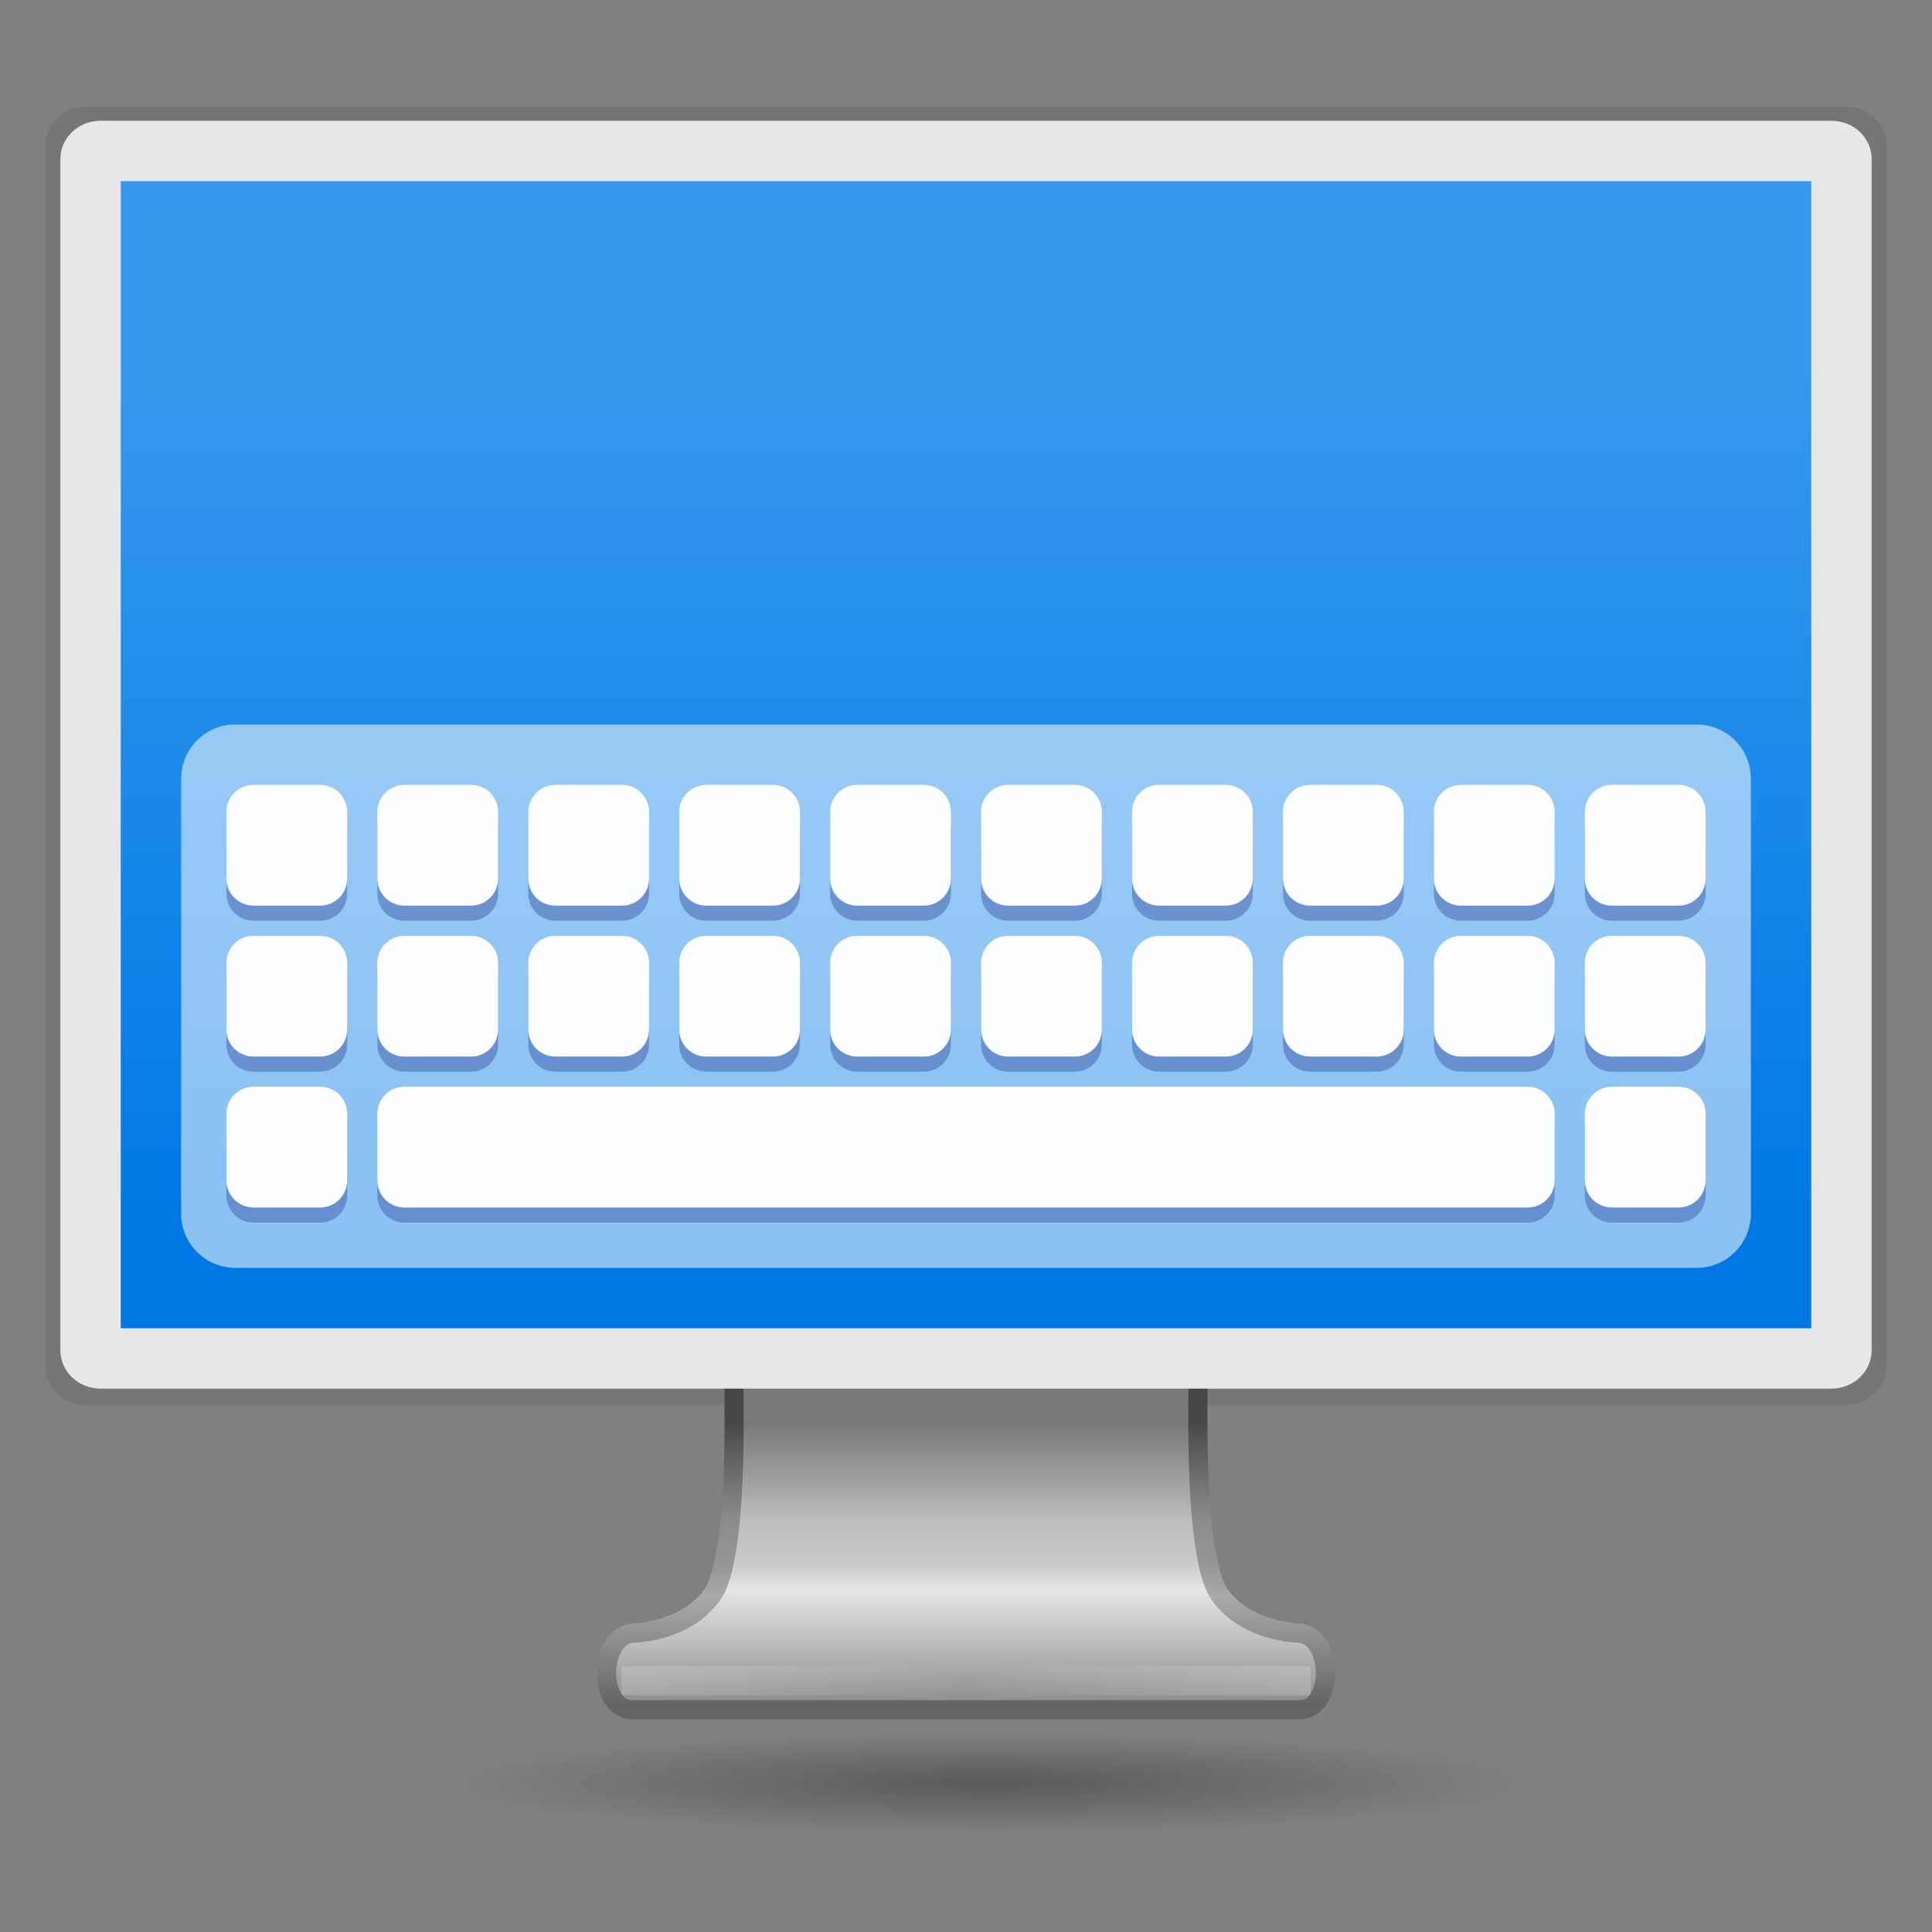<?xml version="1.0" encoding="UTF-8" standalone="no"?>
<svg
   xmlns:dc="http://purl.org/dc/elements/1.1/"
   xmlns:cc="http://creativecommons.org/ns#"
   xmlns:rdf="http://www.w3.org/1999/02/22-rdf-syntax-ns#"
   xmlns:svg="http://www.w3.org/2000/svg"
   xmlns="http://www.w3.org/2000/svg"
   xmlns:xlink="http://www.w3.org/1999/xlink"
   xmlns:sodipodi="http://sodipodi.sourceforge.net/DTD/sodipodi-0.dtd"
   xmlns:inkscape="http://www.inkscape.org/namespaces/inkscape"
   height="128"
   viewBox="0 0 128 128"
   width="128"
   id="svg2"
   version="1.1"
   inkscape:version="0.92.2 2405546, 2018-03-11"
   sodipodi:docname="onboard.svg">
  <rect x="0" y="0" width="128" height="128" fill="#808080" stroke="none"/>
  <defs
     id="defs22">
    <linearGradient
       inkscape:collect="always"
       id="linearGradient4261">
      <stop
         style="stop-color:#000000;stop-opacity:1;"
         offset="0"
         id="stop4263" />
      <stop
         style="stop-color:#000000;stop-opacity:0;"
         offset="1"
         id="stop4265" />
    </linearGradient>
    <linearGradient
       inkscape:collect="always"
       id="linearGradient49897">
      <stop
         style="stop-color:#176875;stop-opacity:1"
         offset="0"
         id="stop49899" />
      <stop
         style="stop-color:#186a77;stop-opacity:1"
         offset="1"
         id="stop49901" />
    </linearGradient>
    <linearGradient
       inkscape:collect="always"
       id="linearGradient4536">
      <stop
         style="stop-color:#b6b6b6;stop-opacity:1"
         offset="0"
         id="stop4538" />
      <stop
         id="stop4544"
         offset="0.482"
         style="stop-color:#ffffff;stop-opacity:1;" />
      <stop
         style="stop-color:#cfcfcf;stop-opacity:1"
         offset="1"
         id="stop4540" />
    </linearGradient>
    <linearGradient
       inkscape:collect="always"
       id="linearGradient4492">
      <stop
         style="stop-color:#165dc2;stop-opacity:1;"
         offset="0"
         id="stop4494" />
      <stop
         style="stop-color:#1680c2;stop-opacity:1"
         offset="1"
         id="stop4496" />
    </linearGradient>
    <inkscape:perspective
       sodipodi:type="inkscape:persp3d"
       inkscape:vp_x="0 : 50 : 1"
       inkscape:vp_y="0 : 1000 : 0"
       inkscape:vp_z="100 : 50 : 1"
       inkscape:persp3d-origin="50 : 33.333333 : 1"
       id="perspective4380" />
    <filter
       style="color-interpolation-filters:sRGB"
       id="filter4672"
       inkscape:label="filtro0">
      <feGaussianBlur
         stdDeviation="19.54"
         id="feGaussianBlur4674" />
    </filter>
    <filter
       style="color-interpolation-filters:sRGB"
       id="filter4680"
       inkscape:label="filtro1">
      <feDiffuseLighting
         id="feDiffuseLighting4682" />
    </filter>
    <linearGradient
       gradientTransform="translate(-29.321,-3.241)"
       inkscape:collect="always"
       xlink:href="#linearGradient4492"
       id="linearGradient4498-3"
       x1="32.948"
       y1="16.16"
       x2="41.58"
       y2="6.42"
       gradientUnits="userSpaceOnUse" />
    <linearGradient
       gradientTransform="translate(-29.321,-3.241)"
       inkscape:collect="always"
       xlink:href="#linearGradient4536"
       id="linearGradient4542-0"
       x1="29.321"
       y1="10.72"
       x2="44.279"
       y2="10.72"
       gradientUnits="userSpaceOnUse" />
    <linearGradient
       id="linearGradient3244"
       inkscape:collect="always">
      <stop
         id="stop3246"
         offset="0"
         style="stop-color:#d0611f;stop-opacity:1" />
      <stop
         id="stop3248"
         offset="1"
         style="stop-color:#f77a2c;stop-opacity:1" />
    </linearGradient>
    <linearGradient
       inkscape:collect="always"
       xlink:href="#linearGradient3244"
       id="linearGradient3242-3"
       gradientUnits="userSpaceOnUse"
       gradientTransform="matrix(0.494,0,0,0.494,-34.112,-485.662)"
       x1="78.897"
       y1="1042.14"
       x2="78.897"
       y2="982.428" />
    <symbol
       id="icon-refresh"
       viewBox="0 0 24 28">
      <title
         id="title9852">refresh</title>
      <path
         class="path1"
         d="m 23.609,16.5 c 0,0.031 0,0.078 -0.016,0.109 C 22.265,22.14 17.702,26 11.937,26 8.89,26 5.937,24.797 3.718,22.687 L 1.702,24.703 C 1.515,24.89 1.264,25 0.999,25 c -0.547,0 -1,-0.453 -1,-1 v -7 c 0,-0.547 0.453,-1 1,-1 h 7 c 0.547,0 1,0.453 1,1 0,0.266 -0.109,0.516 -0.297,0.703 L 6.561,19.844 C 8.03,21.219 9.983,22 11.998,22 c 2.781,0 5.359,-1.437 6.813,-3.813 0.375,-0.609 0.562,-1.203 0.828,-1.828 C 19.717,16.14 19.873,16 20.108,16 h 3 c 0.281,0 0.5,0.234 0.5,0.5 z M 24,4 v 7 c 0,0.547 -0.453,1 -1,1 h -7 c -0.547,0 -1,-0.453 -1,-1 0,-0.266 0.109,-0.516 0.297,-0.703 L 17.453,8.141 C 15.969,6.766 14.016,6 12,6 9.219,6 6.641,7.437 5.187,9.813 4.812,10.422 4.625,11.016 4.359,11.641 4.281,11.86 4.125,12 3.89,12 H 0.781 C 0.5,12 0.281,11.766 0.281,11.5 V 11.391 C 1.625,5.844 6.234,2 12,2 c 3.063,0 6.047,1.219 8.266,3.313 L 22.297,3.297 C 22.484,3.11 22.735,3 23,3 c 0.547,0 1,0.453 1,1 z"
         id="path9854"
         inkscape:connector-curvature="0" />
    </symbol>
    <symbol
       id="symbol5687">
      <title
         id="title5689">Replay</title>
      <path
         d="M 24,10 V 2 L 14,12 24,22 v -8 c 6.63,0 12,5.37 12,12 0,6.63 -5.37,12 -12,12 C 17.37,38 12,32.63 12,26 H 8 c 0,8.84 7.16,16 16,16 8.84,0 16,-7.16 16,-16 0,-8.84 -7.16,-16 -16,-16 z"
         style="stroke:none"
         id="path5691"
         inkscape:connector-curvature="0" />
    </symbol>
    <symbol
       id="symbol20353">
      <title
         id="title20355">Refresh</title>
      <path
         d="M 35.3,12.7 C 32.41,9.8 28.42,8 24,8 15.16,8 8.02,15.16 8.02,24 c 0,8.84 7.14,16 15.98,16 7.45,0 13.69,-5.1 15.46,-12 H 35.3 c -1.65,4.66 -6.07,8 -11.3,8 -6.63,0 -12,-5.37 -12,-12 0,-6.63 5.37,-12 12,-12 3.31,0 6.28,1.38 8.45,3.55 L 26,22 H 40 V 8 Z"
         style="stroke:none"
         id="path20357"
         inkscape:connector-curvature="0" />
    </symbol>
    <linearGradient
       inkscape:collect="always"
       xlink:href="#linearGradient49897"
       id="linearGradient49903-2"
       x1="24.334"
       y1="44.352"
       x2="24.334"
       y2="-0.6"
       gradientUnits="userSpaceOnUse" />
    <linearGradient
       inkscape:collect="always"
       xlink:href="#linearGradient49897"
       id="linearGradient50365"
       gradientUnits="userSpaceOnUse"
       x1="24.334"
       y1="44.352"
       x2="24.334"
       y2="-0.6"
       gradientTransform="matrix(1.051,0,0,1.051,-1.236,-1.106)" />
    <linearGradient
       inkscape:collect="always"
       xlink:href="#linearGradient4261"
       id="linearGradient4267"
       x1="8.02"
       y1="24"
       x2="40"
       y2="24"
       gradientUnits="userSpaceOnUse" />
    <linearGradient
       id="linearGradient3070">
      <stop
         id="stop3072"
         offset="0"
         style="stop-color:#c9cacc;stop-opacity:1" />
      <stop
         style="stop-color:#e7e7e9;stop-opacity:1"
         offset="0.382"
         id="stop4300" />
      <stop
         id="stop4302"
         offset="0.665"
         style="stop-color:#e4e4e5;stop-opacity:1" />
      <stop
         id="stop3074"
         offset="1"
         style="stop-color:#c9cace;stop-opacity:1" />
    </linearGradient>
    <linearGradient
       inkscape:collect="always"
       xlink:href="#linearGradient5266"
       id="linearGradient5272"
       x1="22.321"
       y1="1088.615"
       x2="22.321"
       y2="1059.358"
       gradientUnits="userSpaceOnUse"
       gradientTransform="matrix(1.905,0,0,1.905,49.058,-2074.009)" />
    <linearGradient
       id="linearGradient5266">
      <stop
         style="stop-color:#0079e6;stop-opacity:1;"
         offset="0"
         id="stop5268" />
      <stop
         style="stop-color:#3699ed;stop-opacity:1;"
         offset="1"
         id="stop5270" />
    </linearGradient>
    <linearGradient
       x1="12.938"
       y1="8.438"
       x2="15.25"
       y2="19.812"
       id="linearGradient2441-5-2-8"
       xlink:href="#linearGradient5274"
       gradientUnits="userSpaceOnUse"
       gradientTransform="matrix(2.812,0,0,3.429,-3.238,-80.355)" />
    <linearGradient
       id="linearGradient5274">
      <stop
         offset="0"
         style="stop-color:#ffffff;stop-opacity:0.183"
         id="stop5276" />
      <stop
         offset="1"
         style="stop-color:#ffffff;stop-opacity:0"
         id="stop5278" />
    </linearGradient>
    <linearGradient
       x1="15.689"
       y1="46.435"
       x2="23.578"
       y2="46.971"
       id="linearGradient2448-0-8-4"
       xlink:href="#linearGradient5274"
       gradientUnits="userSpaceOnUse"
       gradientTransform="matrix(2.916,0,0,2.54,-4.744,-87.931)"
       spreadMethod="reflect" />
    <linearGradient
       x1="361.106"
       y1="87.05"
       x2="361.106"
       y2="94.396"
       id="linearGradient2451-6-6-1"
       xlink:href="#linearGradient3912"
       gradientUnits="userSpaceOnUse"
       gradientTransform="matrix(2.497,0,0,2.54,-830.506,-206.797)" />
    <linearGradient
       id="linearGradient3912">
      <stop
         id="stop3914"
         style="stop-color:#787878;stop-opacity:1"
         offset="0" />
      <stop
         id="stop3916"
         style="stop-color:#bebebe;stop-opacity:1"
         offset="0.35" />
      <stop
         id="stop3918"
         style="stop-color:#c8c8c8;stop-opacity:1"
         offset="0.494" />
      <stop
         id="stop3920"
         style="stop-color:#e6e6e6;stop-opacity:1"
         offset="0.589" />
      <stop
         id="stop3922"
         style="stop-color:#8c8c8c;stop-opacity:1"
         offset="1" />
    </linearGradient>
    <linearGradient
       x1="61.969"
       y1="35.944"
       x2="61.969"
       y2="43.378"
       id="linearGradient2453-6-0-3"
       xlink:href="#linearGradient3924"
       gradientUnits="userSpaceOnUse"
       gradientTransform="matrix(2.506,0,0,2.54,-91.4,-77.224)" />
    <linearGradient
       id="linearGradient3924">
      <stop
         id="stop3926"
         style="stop-color:#464646;stop-opacity:1"
         offset="0" />
      <stop
         id="stop3928"
         style="stop-color:#8c8c8c;stop-opacity:1"
         offset="0.35" />
      <stop
         id="stop3930"
         style="stop-color:#969696;stop-opacity:1"
         offset="0.51" />
      <stop
         id="stop3932"
         style="stop-color:#aaaaaa;stop-opacity:1"
         offset="0.62" />
      <stop
         id="stop3934"
         style="stop-color:#646464;stop-opacity:1"
         offset="1" />
    </linearGradient>
    <radialGradient
       cx="6.703"
       cy="73.616"
       r="7.228"
       fx="6.703"
       fy="73.616"
       id="radialGradient2456-9-4-7"
       xlink:href="#linearGradient4261"
       gradientUnits="userSpaceOnUse"
       gradientTransform="matrix(4.919,0,0,0.465,32.614,3.897)" />
    <linearGradient
       inkscape:collect="always"
       xlink:href="#linearGradient3924"
       id="linearGradient1172"
       gradientUnits="userSpaceOnUse"
       gradientTransform="matrix(2.506,0,0,2.54,-91.4,-77.224)"
       x1="61.969"
       y1="35.944"
       x2="61.969"
       y2="43.378" />
  </defs>
  <sodipodi:namedview
     pagecolor="#383c4a"
     bordercolor="#666666"
     borderopacity="1"
     objecttolerance="4"
     gridtolerance="10"
     guidetolerance="4"
     inkscape:pageopacity="0"
     inkscape:pageshadow="2"
     inkscape:window-width="640"
     inkscape:window-height="480"
     id="namedview20"
     showgrid="true"
     inkscape:zoom="7.8112926"
     inkscape:cx="81.449684"
     inkscape:cy="37.02319"
     inkscape:current-layer="layer7"
     inkscape:snap-smooth-nodes="true"
     showguides="true"
     borderlayer="true"
     inkscape:showpageshadow="false"
     inkscape:guide-bbox="true"
     guidecolor="#38cf02"
     guideopacity="0.498"
     inkscape:snap-nodes="true"
     inkscape:lockguides="true">
    <inkscape:grid
       type="xygrid"
       id="grid4171"
       empspacing="4"
       dotted="false" />
  </sodipodi:namedview>
  <g
     inkscape:groupmode="layer"
     id="layer7"
     inkscape:label="workbench"
     style="display:inline"
     transform="translate(0,80)">
    <path
       inkscape:connector-curvature="0"
       id="path1174"
       d="M 5.711,-72.945 H 122.289 c 1.502,0 2.711,1.16 2.711,2.601 v 80.839 c 0,1.441 -1.209,2.601 -2.711,2.601 H 5.711 C 4.209,13.097 3,11.937 3,10.496 v -80.839 c 0,-1.441 1.209,-2.601 2.711,-2.601 z"
       style="display:inline;opacity:1;fill:#000000;fill-opacity:0.079;stroke:none;stroke-width:1.392;stroke-linecap:round;stroke-linejoin:round;stroke-miterlimit:4;stroke-dasharray:none;stroke-dashoffset:0.5;stroke-opacity:1" />
    <rect
       style="color:#000000;clip-rule:nonzero;display:inline;overflow:visible;visibility:visible;opacity:1;isolation:auto;mix-blend-mode:normal;color-interpolation:sRGB;color-interpolation-filters:linearRGB;solid-color:#000000;solid-opacity:1;fill:#ff0000;fill-opacity:1;fill-rule:nonzero;stroke:none;stroke-width:0.618;stroke-linecap:round;stroke-linejoin:miter;stroke-miterlimit:4;stroke-dasharray:none;stroke-dashoffset:0;stroke-opacity:0.771;marker:none;marker-start:none;marker-mid:none;marker-end:none;paint-order:normal;color-rendering:auto;image-rendering:auto;shape-rendering:auto;text-rendering:auto;enable-background:accumulate"
       id="rect4356"
       width="0"
       height="0"
       x="0"
       y="0" />
    <path
       style="display:inline;overflow:visible;visibility:visible;opacity:0.3;fill:url(#radialGradient2456-9-4-7);fill-opacity:1;fill-rule:nonzero;stroke:none;stroke-width:2.182;marker:none"
       id="path2589"
       inkscape:connector-curvature="0"
       d="m 101.14,38.134 c 0,1.857 -15.919,3.362 -35.556,3.362 -19.637,0 -35.556,-1.505 -35.556,-3.362 0,-1.857 15.919,-3.362 35.556,-3.362 19.637,0 35.556,1.505 35.556,3.362 z" />
    <path
       style="display:inline;overflow:visible;visibility:visible;opacity:1;fill:url(#linearGradient2451-6-6-1);fill-opacity:1;fill-rule:nonzero;stroke:none;stroke-width:1.267;stroke-linecap:round;stroke-linejoin:round;stroke-miterlimit:4;stroke-dasharray:none;stroke-dashoffset:0.5;stroke-opacity:1;marker:none;enable-background:new"
       id="rect1789"
       inkscape:connector-curvature="0"
       d="m 48.609,11.312 c 0,0 0.355,11.815 -1.417,14.335 -1.772,2.521 -5.299,2.551 -5.299,2.551 -2.263,0.266 -2.282,5.07 0,5.07 h 44.214 c 2.282,0 2.264,-4.808 0,-5.07 0,0 -3.526,-0.04 -5.299,-2.551 -1.772,-2.52 -1.417,-14.335 -1.417,-14.335 z"
       sodipodi:nodetypes="cccsscccc" />
    <path
       style="color:#000000;font-style:normal;font-variant:normal;font-weight:normal;font-stretch:normal;font-size:medium;line-height:normal;font-family:sans-serif;font-variant-ligatures:normal;font-variant-position:normal;font-variant-caps:normal;font-variant-numeric:normal;font-variant-alternates:normal;font-feature-settings:normal;text-indent:0;text-align:start;text-decoration:none;text-decoration-line:none;text-decoration-style:solid;text-decoration-color:#000000;letter-spacing:normal;word-spacing:normal;text-transform:none;writing-mode:lr-tb;direction:ltr;text-orientation:mixed;dominant-baseline:auto;baseline-shift:baseline;text-anchor:start;white-space:normal;shape-padding:0;clip-rule:nonzero;display:inline;overflow:visible;visibility:visible;opacity:1;isolation:auto;mix-blend-mode:normal;color-interpolation:sRGB;color-interpolation-filters:linearRGB;solid-color:#000000;solid-opacity:1;vector-effect:none;fill:url(#linearGradient2448-0-8-4);fill-opacity:1;fill-rule:nonzero;stroke:none;stroke-width:1.905px;stroke-linecap:square;stroke-linejoin:miter;stroke-miterlimit:4;stroke-dasharray:none;stroke-dashoffset:0;stroke-opacity:1;color-rendering:auto;image-rendering:auto;shape-rendering:auto;text-rendering:auto;enable-background:accumulate"
       d="m 41.168,30.408 v 1.906 h 0.953 2.223 41.535 0.953 v -1.906 H 85.879 44.344 42.121 Z"
       id="path3340"
       inkscape:connector-curvature="0" />
    <path
       style="color:#000000;font-style:normal;font-variant:normal;font-weight:normal;font-stretch:normal;font-size:medium;line-height:normal;font-family:sans-serif;font-variant-ligatures:normal;font-variant-position:normal;font-variant-caps:normal;font-variant-numeric:normal;font-variant-alternates:normal;font-feature-settings:normal;text-indent:0;text-align:start;text-decoration:none;text-decoration-line:none;text-decoration-style:solid;text-decoration-color:#000000;letter-spacing:normal;word-spacing:normal;text-transform:none;writing-mode:lr-tb;direction:ltr;text-orientation:mixed;dominant-baseline:auto;baseline-shift:baseline;text-anchor:start;white-space:normal;shape-padding:0;clip-rule:nonzero;display:inline;overflow:visible;visibility:visible;opacity:1;isolation:auto;mix-blend-mode:normal;color-interpolation:sRGB;color-interpolation-filters:linearRGB;solid-color:#000000;solid-opacity:1;vector-effect:none;fill:url(#linearGradient1172);fill-opacity:1;fill-rule:nonzero;stroke:none;stroke-width:1.267;stroke-linecap:round;stroke-linejoin:round;stroke-miterlimit:4;stroke-dasharray:none;stroke-dashoffset:0.5;stroke-opacity:1;marker:none;color-rendering:auto;image-rendering:auto;shape-rendering:auto;text-rendering:auto;enable-background:new"
       d="m 48.609,9.678 c -0.358,3.188e-4 -0.644,0.297 -0.633,0.654 0,0 0.087,4.684 -0.045,7.674 -0.066,1.495 -0.187,3.066 -0.396,4.396 -0.21,1.33 -0.547,2.433 -0.861,2.881 -1.546,2.199 -4.785,2.281 -4.785,2.281 -0.023,-4e-6 -0.047,0.001 -0.07,0.004 -0.785,0.092 -1.392,0.603 -1.748,1.215 -0.356,0.611 -0.514,1.335 -0.516,2.049 -0.001,0.714 0.151,1.427 0.52,2.018 0.368,0.59 1.026,1.053 1.818,1.053 h 44.215 c 0.793,0 1.45,-0.464 1.818,-1.055 0.368,-0.591 0.521,-1.303 0.52,-2.018 -0.001,-0.715 -0.159,-1.437 -0.516,-2.049 -0.357,-0.611 -0.964,-1.122 -1.75,-1.213 -0.022,-0.003 -0.044,-0.004 -0.066,-0.004 0,0 -3.241,-0.093 -4.787,-2.283 -0.315,-0.448 -0.652,-1.55 -0.861,-2.879 C 80.255,21.072 80.134,19.501 80.068,18.006 79.937,15.016 80.023,10.332 80.023,10.332 80.035,9.974 79.748,9.678 79.391,9.678 Z m 0.627,1.268 h 29.525 c -0.014,0.52 -0.08,4.415 0.039,7.117 0.067,1.524 0.19,3.13 0.412,4.537 0.222,1.407 0.505,2.599 1.076,3.412 6.65e-4,6.68e-4 0.001,0.001 0.002,0.002 1.999,2.832 5.809,2.818 5.809,2.818 l -0.066,-0.004 c 0.346,0.04 0.591,0.228 0.803,0.592 0.212,0.364 0.341,0.892 0.342,1.412 9.62e-4,0.52 -0.129,1.026 -0.328,1.346 -0.199,0.319 -0.394,0.457 -0.742,0.457 H 41.893 c -0.348,0 -0.543,-0.138 -0.742,-0.457 -0.199,-0.319 -0.329,-0.824 -0.328,-1.344 9.85e-4,-0.52 0.13,-1.048 0.342,-1.412 0.212,-0.364 0.457,-0.553 0.803,-0.594 l -0.068,0.004 c 0,0 3.814,0.022 5.812,-2.82 0.571,-0.813 0.854,-2.005 1.076,-3.412 0.222,-1.407 0.343,-3.013 0.41,-4.537 0.119,-2.702 0.054,-6.597 0.039,-7.117 z"
       id="path1168"
       inkscape:connector-curvature="0"
       sodipodi:nodetypes="cccsccccccssscccccssccccccscccccccssccccccsscc" />
    <path
       style="display:inline;opacity:1;fill:#e7e7e7;fill-opacity:1;stroke:none;stroke-width:1.364;stroke-linecap:round;stroke-linejoin:round;stroke-miterlimit:4;stroke-dasharray:none;stroke-dashoffset:0.5;stroke-opacity:1"
       d="M 6.667,-72 H 121.333 C 122.811,-72 124,-70.867 124,-69.46 V 9.46 C 124,10.867 122.811,12 121.333,12 H 6.667 C 5.189,12 4,10.867 4,9.46 V -69.46 C 4,-70.867 5.189,-72 6.667,-72 Z"
       id="rect2722"
       inkscape:connector-curvature="0" />
    <path
       style="display:inline;opacity:1;fill:#404a50;fill-opacity:1;fill-rule:evenodd;stroke:none;stroke-width:2.727;enable-background:new"
       d="M 10.666,-64.83 H 117.334 V 5.647 H 10.666 Z"
       id="rect2716"
       inkscape:connector-curvature="0" />
    <path
       style="display:inline;opacity:0.666;fill:url(#linearGradient2441-5-2-8);fill-opacity:1;stroke:none;stroke-width:2.727"
       id="rect6588"
       inkscape:connector-curvature="0"
       d="M 8,-68 120,-68 v 25 L 8,-2 Z"
       sodipodi:nodetypes="ccccc" />
    <path
       style="opacity:1;fill:url(#linearGradient5272);fill-opacity:1;stroke:none;stroke-width:1.905;stroke-opacity:1"
       d="M 8,-68 H 120 V 8 H 8 Z"
       id="rect4157"
       inkscape:connector-curvature="0"
       sodipodi:nodetypes="ccccc" />
    <path
       style="color:#000000;clip-rule:nonzero;display:inline;overflow:visible;visibility:visible;opacity:1;isolation:auto;mix-blend-mode:normal;color-interpolation:sRGB;color-interpolation-filters:linearRGB;solid-color:#000000;solid-opacity:1;vector-effect:none;fill:#ffffff;fill-opacity:0.542;fill-rule:nonzero;stroke:none;stroke-width:8.985;stroke-linecap:square;stroke-linejoin:miter;stroke-miterlimit:4;stroke-dasharray:none;stroke-dashoffset:20;stroke-opacity:0.963;marker:none;marker-start:none;marker-mid:none;marker-end:none;paint-order:normal;color-rendering:auto;image-rendering:auto;shape-rendering:auto;text-rendering:auto;enable-background:accumulate"
       d="m 15.6,-32 h 96.8 c 1.994,0 3.6,1.606 3.6,3.6 V 0.4 C 116,2.394 114.394,4 112.4,4 H 15.6 C 13.606,4 12,2.394 12,0.4 V -28.4 c 0,-1.994 1.606,-3.6 3.6,-3.6 z"
       id="rect966"
       inkscape:connector-curvature="0" />
    <path
       style="color:#000000;clip-rule:nonzero;display:block;overflow:visible;visibility:visible;opacity:1;isolation:auto;mix-blend-mode:normal;color-interpolation:sRGB;color-interpolation-filters:linearRGB;solid-color:#000000;solid-opacity:1;vector-effect:none;fill:#192582;fill-opacity:0.326;fill-rule:nonzero;stroke:none;stroke-width:2.52;stroke-linecap:square;stroke-linejoin:miter;stroke-miterlimit:4;stroke-dasharray:none;stroke-dashoffset:20;stroke-opacity:0.963;marker:none;marker-start:none;marker-mid:none;marker-end:none;paint-order:normal;color-rendering:auto;image-rendering:auto;shape-rendering:auto;text-rendering:auto;enable-background:accumulate"
       d="m 16.792,-27 h 4.415 C 22.201,-27 23,-26.201 23,-25.208 v 4.415 C 23,-19.799 22.201,-19 21.208,-19 H 16.792 C 15.799,-19 15,-19.799 15,-20.792 v -4.415 C 15,-26.201 15.799,-27 16.792,-27 Z"
       id="rect988"
       inkscape:connector-curvature="0" />
    <path
       style="color:#000000;clip-rule:nonzero;display:block;overflow:visible;visibility:visible;opacity:1;isolation:auto;mix-blend-mode:normal;color-interpolation:sRGB;color-interpolation-filters:linearRGB;solid-color:#000000;solid-opacity:1;vector-effect:none;fill:#ffffff;fill-opacity:0.979;fill-rule:nonzero;stroke:none;stroke-width:2.52;stroke-linecap:square;stroke-linejoin:miter;stroke-miterlimit:4;stroke-dasharray:none;stroke-dashoffset:20;stroke-opacity:0.963;marker:none;marker-start:none;marker-mid:none;marker-end:none;paint-order:normal;color-rendering:auto;image-rendering:auto;shape-rendering:auto;text-rendering:auto;enable-background:accumulate"
       d="m 16.792,-28 h 4.415 C 22.201,-28 23,-27.201 23,-26.208 v 4.415 C 23,-20.799 22.201,-20 21.208,-20 H 16.792 C 15.799,-20 15,-20.799 15,-21.792 v -4.415 C 15,-27.201 15.799,-28 16.792,-28 Z"
       id="rect968"
       inkscape:connector-curvature="0" />
    <path
       style="color:#000000;clip-rule:nonzero;display:block;overflow:visible;visibility:visible;opacity:1;isolation:auto;mix-blend-mode:normal;color-interpolation:sRGB;color-interpolation-filters:linearRGB;solid-color:#000000;solid-opacity:1;vector-effect:none;fill:#192582;fill-opacity:0.326;fill-rule:nonzero;stroke:none;stroke-width:2.52;stroke-linecap:square;stroke-linejoin:miter;stroke-miterlimit:4;stroke-dasharray:none;stroke-dashoffset:20;stroke-opacity:0.963;marker:none;marker-start:none;marker-mid:none;marker-end:none;paint-order:normal;color-rendering:auto;image-rendering:auto;shape-rendering:auto;text-rendering:auto;enable-background:accumulate"
       d="m 16.792,-17 h 4.415 C 22.201,-17 23,-16.201 23,-15.208 v 4.415 C 23,-9.799 22.201,-9 21.208,-9 H 16.792 C 15.799,-9 15,-9.799 15,-10.792 v -4.415 C 15,-16.201 15.799,-17 16.792,-17 Z"
       id="rect1001"
       inkscape:connector-curvature="0" />
    <path
       style="color:#000000;clip-rule:nonzero;display:block;overflow:visible;visibility:visible;opacity:1;isolation:auto;mix-blend-mode:normal;color-interpolation:sRGB;color-interpolation-filters:linearRGB;solid-color:#000000;solid-opacity:1;vector-effect:none;fill:#ffffff;fill-opacity:0.979;fill-rule:nonzero;stroke:none;stroke-width:2.52;stroke-linecap:square;stroke-linejoin:miter;stroke-miterlimit:4;stroke-dasharray:none;stroke-dashoffset:20;stroke-opacity:0.963;marker:none;marker-start:none;marker-mid:none;marker-end:none;paint-order:normal;color-rendering:auto;image-rendering:auto;shape-rendering:auto;text-rendering:auto;enable-background:accumulate"
       d="m 16.792,-18 h 4.415 C 22.201,-18 23,-17.201 23,-16.208 v 4.415 C 23,-10.799 22.201,-10 21.208,-10 H 16.792 C 15.799,-10 15,-10.799 15,-11.792 v -4.415 C 15,-17.201 15.799,-18 16.792,-18 Z"
       id="rect1003"
       inkscape:connector-curvature="0" />
    <path
       style="color:#000000;clip-rule:nonzero;display:block;overflow:visible;visibility:visible;opacity:1;isolation:auto;mix-blend-mode:normal;color-interpolation:sRGB;color-interpolation-filters:linearRGB;solid-color:#000000;solid-opacity:1;vector-effect:none;fill:#192582;fill-opacity:0.326;fill-rule:nonzero;stroke:none;stroke-width:2.52;stroke-linecap:square;stroke-linejoin:miter;stroke-miterlimit:4;stroke-dasharray:none;stroke-dashoffset:20;stroke-opacity:0.963;marker:none;marker-start:none;marker-mid:none;marker-end:none;paint-order:normal;color-rendering:auto;image-rendering:auto;shape-rendering:auto;text-rendering:auto;enable-background:accumulate"
       d="m 16.792,-7 h 4.415 C 22.201,-7 23,-6.201 23,-5.208 v 4.415 C 23,0.201 22.201,1 21.208,1 H 16.792 C 15.799,1 15,0.201 15,-0.792 V -5.208 C 15,-6.201 15.799,-7 16.792,-7 Z"
       id="rect1005"
       inkscape:connector-curvature="0" />
    <path
       style="color:#000000;clip-rule:nonzero;display:block;overflow:visible;visibility:visible;opacity:1;isolation:auto;mix-blend-mode:normal;color-interpolation:sRGB;color-interpolation-filters:linearRGB;solid-color:#000000;solid-opacity:1;vector-effect:none;fill:#ffffff;fill-opacity:0.979;fill-rule:nonzero;stroke:none;stroke-width:2.52;stroke-linecap:square;stroke-linejoin:miter;stroke-miterlimit:4;stroke-dasharray:none;stroke-dashoffset:20;stroke-opacity:0.963;marker:none;marker-start:none;marker-mid:none;marker-end:none;paint-order:normal;color-rendering:auto;image-rendering:auto;shape-rendering:auto;text-rendering:auto;enable-background:accumulate"
       d="m 16.792,-8 h 4.415 C 22.201,-8 23,-7.201 23,-6.208 v 4.415 C 23,-0.799 22.201,0 21.208,0 H 16.792 C 15.799,0 15,-0.799 15,-1.792 V -6.208 C 15,-7.201 15.799,-8 16.792,-8 Z"
       id="rect1007"
       inkscape:connector-curvature="0" />
    <path
       style="color:#000000;clip-rule:nonzero;display:block;overflow:visible;visibility:visible;opacity:1;isolation:auto;mix-blend-mode:normal;color-interpolation:sRGB;color-interpolation-filters:linearRGB;solid-color:#000000;solid-opacity:1;vector-effect:none;fill:#192582;fill-opacity:0.326;fill-rule:nonzero;stroke:none;stroke-width:2.52;stroke-linecap:square;stroke-linejoin:miter;stroke-miterlimit:4;stroke-dasharray:none;stroke-dashoffset:20;stroke-opacity:0.963;marker:none;marker-start:none;marker-mid:none;marker-end:none;paint-order:normal;color-rendering:auto;image-rendering:auto;shape-rendering:auto;text-rendering:auto;enable-background:accumulate"
       d="m 26.792,-27 h 4.415 C 32.201,-27 33,-26.201 33,-25.208 v 4.415 C 33,-19.799 32.201,-19 31.208,-19 H 26.792 C 25.799,-19 25,-19.799 25,-20.792 v -4.415 C 25,-26.201 25.799,-27 26.792,-27 Z"
       id="rect1009"
       inkscape:connector-curvature="0" />
    <path
       style="color:#000000;clip-rule:nonzero;display:block;overflow:visible;visibility:visible;opacity:1;isolation:auto;mix-blend-mode:normal;color-interpolation:sRGB;color-interpolation-filters:linearRGB;solid-color:#000000;solid-opacity:1;vector-effect:none;fill:#ffffff;fill-opacity:0.979;fill-rule:nonzero;stroke:none;stroke-width:2.52;stroke-linecap:square;stroke-linejoin:miter;stroke-miterlimit:4;stroke-dasharray:none;stroke-dashoffset:20;stroke-opacity:0.963;marker:none;marker-start:none;marker-mid:none;marker-end:none;paint-order:normal;color-rendering:auto;image-rendering:auto;shape-rendering:auto;text-rendering:auto;enable-background:accumulate"
       d="m 26.792,-28 h 4.415 C 32.201,-28 33,-27.201 33,-26.208 v 4.415 C 33,-20.799 32.201,-20 31.208,-20 H 26.792 C 25.799,-20 25,-20.799 25,-21.792 v -4.415 C 25,-27.201 25.799,-28 26.792,-28 Z"
       id="rect1011"
       inkscape:connector-curvature="0" />
    <path
       style="color:#000000;clip-rule:nonzero;display:block;overflow:visible;visibility:visible;opacity:1;isolation:auto;mix-blend-mode:normal;color-interpolation:sRGB;color-interpolation-filters:linearRGB;solid-color:#000000;solid-opacity:1;vector-effect:none;fill:#192582;fill-opacity:0.326;fill-rule:nonzero;stroke:none;stroke-width:2.52;stroke-linecap:square;stroke-linejoin:miter;stroke-miterlimit:4;stroke-dasharray:none;stroke-dashoffset:20;stroke-opacity:0.963;marker:none;marker-start:none;marker-mid:none;marker-end:none;paint-order:normal;color-rendering:auto;image-rendering:auto;shape-rendering:auto;text-rendering:auto;enable-background:accumulate"
       d="m 26.792,-17 h 4.415 C 32.201,-17 33,-16.201 33,-15.208 v 4.415 C 33,-9.799 32.201,-9 31.208,-9 H 26.792 C 25.799,-9 25,-9.799 25,-10.792 v -4.415 C 25,-16.201 25.799,-17 26.792,-17 Z"
       id="rect1013"
       inkscape:connector-curvature="0" />
    <path
       style="color:#000000;clip-rule:nonzero;display:block;overflow:visible;visibility:visible;opacity:1;isolation:auto;mix-blend-mode:normal;color-interpolation:sRGB;color-interpolation-filters:linearRGB;solid-color:#000000;solid-opacity:1;vector-effect:none;fill:#ffffff;fill-opacity:0.979;fill-rule:nonzero;stroke:none;stroke-width:2.52;stroke-linecap:square;stroke-linejoin:miter;stroke-miterlimit:4;stroke-dasharray:none;stroke-dashoffset:20;stroke-opacity:0.963;marker:none;marker-start:none;marker-mid:none;marker-end:none;paint-order:normal;color-rendering:auto;image-rendering:auto;shape-rendering:auto;text-rendering:auto;enable-background:accumulate"
       d="m 26.792,-18 h 4.415 C 32.201,-18 33,-17.201 33,-16.208 v 4.415 C 33,-10.799 32.201,-10 31.208,-10 H 26.792 C 25.799,-10 25,-10.799 25,-11.792 v -4.415 C 25,-17.201 25.799,-18 26.792,-18 Z"
       id="rect1015"
       inkscape:connector-curvature="0" />
    <path
       style="color:#000000;clip-rule:nonzero;display:block;overflow:visible;visibility:visible;opacity:1;isolation:auto;mix-blend-mode:normal;color-interpolation:sRGB;color-interpolation-filters:linearRGB;solid-color:#000000;solid-opacity:1;vector-effect:none;fill:#192582;fill-opacity:0.326;fill-rule:nonzero;stroke:none;stroke-width:7.868;stroke-linecap:square;stroke-linejoin:miter;stroke-miterlimit:4;stroke-dasharray:none;stroke-dashoffset:20;stroke-opacity:0.963;marker:none;marker-start:none;marker-mid:none;marker-end:none;paint-order:normal;color-rendering:auto;image-rendering:auto;shape-rendering:auto;text-rendering:auto;enable-background:accumulate"
       d="M 26.792,-7 H 101.208 C 102.201,-7 103,-6.201 103,-5.208 v 4.415 C 103,0.201 102.201,1 101.208,1 H 26.792 C 25.799,1 25,0.201 25,-0.792 V -5.208 C 25,-6.201 25.799,-7 26.792,-7 Z"
       id="rect1017"
       inkscape:connector-curvature="0" />
    <path
       style="color:#000000;clip-rule:nonzero;display:block;overflow:visible;visibility:visible;opacity:1;isolation:auto;mix-blend-mode:normal;color-interpolation:sRGB;color-interpolation-filters:linearRGB;solid-color:#000000;solid-opacity:1;vector-effect:none;fill:#ffffff;fill-opacity:0.979;fill-rule:nonzero;stroke:none;stroke-width:7.868;stroke-linecap:square;stroke-linejoin:miter;stroke-miterlimit:4;stroke-dasharray:none;stroke-dashoffset:20;stroke-opacity:0.963;marker:none;marker-start:none;marker-mid:none;marker-end:none;paint-order:normal;color-rendering:auto;image-rendering:auto;shape-rendering:auto;text-rendering:auto;enable-background:accumulate"
       d="M 26.792,-8 H 101.208 C 102.201,-8 103,-7.201 103,-6.208 v 4.415 C 103,-0.799 102.201,0 101.208,0 H 26.792 C 25.799,0 25,-0.799 25,-1.792 V -6.208 C 25,-7.201 25.799,-8 26.792,-8 Z"
       id="rect1019"
       inkscape:connector-curvature="0" />
    <path
       style="color:#000000;clip-rule:nonzero;display:block;overflow:visible;visibility:visible;opacity:1;isolation:auto;mix-blend-mode:normal;color-interpolation:sRGB;color-interpolation-filters:linearRGB;solid-color:#000000;solid-opacity:1;vector-effect:none;fill:#192582;fill-opacity:0.326;fill-rule:nonzero;stroke:none;stroke-width:2.52;stroke-linecap:square;stroke-linejoin:miter;stroke-miterlimit:4;stroke-dasharray:none;stroke-dashoffset:20;stroke-opacity:0.963;marker:none;marker-start:none;marker-mid:none;marker-end:none;paint-order:normal;color-rendering:auto;image-rendering:auto;shape-rendering:auto;text-rendering:auto;enable-background:accumulate"
       d="m 36.792,-27 h 4.415 C 42.201,-27 43,-26.201 43,-25.208 v 4.415 C 43,-19.799 42.201,-19 41.208,-19 H 36.792 C 35.799,-19 35,-19.799 35,-20.792 v -4.415 C 35,-26.201 35.799,-27 36.792,-27 Z"
       id="rect1021"
       inkscape:connector-curvature="0" />
    <path
       style="color:#000000;clip-rule:nonzero;display:block;overflow:visible;visibility:visible;opacity:1;isolation:auto;mix-blend-mode:normal;color-interpolation:sRGB;color-interpolation-filters:linearRGB;solid-color:#000000;solid-opacity:1;vector-effect:none;fill:#ffffff;fill-opacity:0.979;fill-rule:nonzero;stroke:none;stroke-width:2.52;stroke-linecap:square;stroke-linejoin:miter;stroke-miterlimit:4;stroke-dasharray:none;stroke-dashoffset:20;stroke-opacity:0.963;marker:none;marker-start:none;marker-mid:none;marker-end:none;paint-order:normal;color-rendering:auto;image-rendering:auto;shape-rendering:auto;text-rendering:auto;enable-background:accumulate"
       d="m 36.792,-28 h 4.415 C 42.201,-28 43,-27.201 43,-26.208 v 4.415 C 43,-20.799 42.201,-20 41.208,-20 H 36.792 C 35.799,-20 35,-20.799 35,-21.792 v -4.415 C 35,-27.201 35.799,-28 36.792,-28 Z"
       id="rect1023"
       inkscape:connector-curvature="0" />
    <path
       style="color:#000000;clip-rule:nonzero;display:block;overflow:visible;visibility:visible;opacity:1;isolation:auto;mix-blend-mode:normal;color-interpolation:sRGB;color-interpolation-filters:linearRGB;solid-color:#000000;solid-opacity:1;vector-effect:none;fill:#192582;fill-opacity:0.326;fill-rule:nonzero;stroke:none;stroke-width:2.52;stroke-linecap:square;stroke-linejoin:miter;stroke-miterlimit:4;stroke-dasharray:none;stroke-dashoffset:20;stroke-opacity:0.963;marker:none;marker-start:none;marker-mid:none;marker-end:none;paint-order:normal;color-rendering:auto;image-rendering:auto;shape-rendering:auto;text-rendering:auto;enable-background:accumulate"
       d="m 36.792,-17 h 4.415 C 42.201,-17 43,-16.201 43,-15.208 v 4.415 C 43,-9.799 42.201,-9 41.208,-9 H 36.792 C 35.799,-9 35,-9.799 35,-10.792 v -4.415 C 35,-16.201 35.799,-17 36.792,-17 Z"
       id="rect1025"
       inkscape:connector-curvature="0" />
    <path
       style="color:#000000;clip-rule:nonzero;display:block;overflow:visible;visibility:visible;opacity:1;isolation:auto;mix-blend-mode:normal;color-interpolation:sRGB;color-interpolation-filters:linearRGB;solid-color:#000000;solid-opacity:1;vector-effect:none;fill:#ffffff;fill-opacity:0.979;fill-rule:nonzero;stroke:none;stroke-width:2.52;stroke-linecap:square;stroke-linejoin:miter;stroke-miterlimit:4;stroke-dasharray:none;stroke-dashoffset:20;stroke-opacity:0.963;marker:none;marker-start:none;marker-mid:none;marker-end:none;paint-order:normal;color-rendering:auto;image-rendering:auto;shape-rendering:auto;text-rendering:auto;enable-background:accumulate"
       d="m 36.792,-18 h 4.415 C 42.201,-18 43,-17.201 43,-16.208 v 4.415 C 43,-10.799 42.201,-10 41.208,-10 H 36.792 C 35.799,-10 35,-10.799 35,-11.792 v -4.415 C 35,-17.201 35.799,-18 36.792,-18 Z"
       id="rect1027"
       inkscape:connector-curvature="0" />
    <path
       style="color:#000000;clip-rule:nonzero;display:block;overflow:visible;visibility:visible;opacity:1;isolation:auto;mix-blend-mode:normal;color-interpolation:sRGB;color-interpolation-filters:linearRGB;solid-color:#000000;solid-opacity:1;vector-effect:none;fill:#192582;fill-opacity:0.326;fill-rule:nonzero;stroke:none;stroke-width:2.52;stroke-linecap:square;stroke-linejoin:miter;stroke-miterlimit:4;stroke-dasharray:none;stroke-dashoffset:20;stroke-opacity:0.963;marker:none;marker-start:none;marker-mid:none;marker-end:none;paint-order:normal;color-rendering:auto;image-rendering:auto;shape-rendering:auto;text-rendering:auto;enable-background:accumulate"
       d="m 46.792,-27 h 4.415 C 52.201,-27 53,-26.201 53,-25.208 v 4.415 C 53,-19.799 52.201,-19 51.208,-19 H 46.792 C 45.799,-19 45,-19.799 45,-20.792 v -4.415 C 45,-26.201 45.799,-27 46.792,-27 Z"
       id="rect1033"
       inkscape:connector-curvature="0" />
    <path
       style="color:#000000;clip-rule:nonzero;display:block;overflow:visible;visibility:visible;opacity:1;isolation:auto;mix-blend-mode:normal;color-interpolation:sRGB;color-interpolation-filters:linearRGB;solid-color:#000000;solid-opacity:1;vector-effect:none;fill:#ffffff;fill-opacity:0.979;fill-rule:nonzero;stroke:none;stroke-width:2.52;stroke-linecap:square;stroke-linejoin:miter;stroke-miterlimit:4;stroke-dasharray:none;stroke-dashoffset:20;stroke-opacity:0.963;marker:none;marker-start:none;marker-mid:none;marker-end:none;paint-order:normal;color-rendering:auto;image-rendering:auto;shape-rendering:auto;text-rendering:auto;enable-background:accumulate"
       d="m 46.792,-28 h 4.415 C 52.201,-28 53,-27.201 53,-26.208 v 4.415 C 53,-20.799 52.201,-20 51.208,-20 H 46.792 C 45.799,-20 45,-20.799 45,-21.792 v -4.415 C 45,-27.201 45.799,-28 46.792,-28 Z"
       id="rect1035"
       inkscape:connector-curvature="0" />
    <path
       style="color:#000000;clip-rule:nonzero;display:block;overflow:visible;visibility:visible;opacity:1;isolation:auto;mix-blend-mode:normal;color-interpolation:sRGB;color-interpolation-filters:linearRGB;solid-color:#000000;solid-opacity:1;vector-effect:none;fill:#192582;fill-opacity:0.326;fill-rule:nonzero;stroke:none;stroke-width:2.52;stroke-linecap:square;stroke-linejoin:miter;stroke-miterlimit:4;stroke-dasharray:none;stroke-dashoffset:20;stroke-opacity:0.963;marker:none;marker-start:none;marker-mid:none;marker-end:none;paint-order:normal;color-rendering:auto;image-rendering:auto;shape-rendering:auto;text-rendering:auto;enable-background:accumulate"
       d="m 46.792,-17 h 4.415 C 52.201,-17 53,-16.201 53,-15.208 v 4.415 C 53,-9.799 52.201,-9 51.208,-9 H 46.792 C 45.799,-9 45,-9.799 45,-10.792 v -4.415 C 45,-16.201 45.799,-17 46.792,-17 Z"
       id="rect1037"
       inkscape:connector-curvature="0" />
    <path
       style="color:#000000;clip-rule:nonzero;display:block;overflow:visible;visibility:visible;opacity:1;isolation:auto;mix-blend-mode:normal;color-interpolation:sRGB;color-interpolation-filters:linearRGB;solid-color:#000000;solid-opacity:1;vector-effect:none;fill:#ffffff;fill-opacity:0.979;fill-rule:nonzero;stroke:none;stroke-width:2.52;stroke-linecap:square;stroke-linejoin:miter;stroke-miterlimit:4;stroke-dasharray:none;stroke-dashoffset:20;stroke-opacity:0.963;marker:none;marker-start:none;marker-mid:none;marker-end:none;paint-order:normal;color-rendering:auto;image-rendering:auto;shape-rendering:auto;text-rendering:auto;enable-background:accumulate"
       d="m 46.792,-18 h 4.415 C 52.201,-18 53,-17.201 53,-16.208 v 4.415 C 53,-10.799 52.201,-10 51.208,-10 H 46.792 C 45.799,-10 45,-10.799 45,-11.792 v -4.415 C 45,-17.201 45.799,-18 46.792,-18 Z"
       id="rect1039"
       inkscape:connector-curvature="0" />
    <path
       style="color:#000000;clip-rule:nonzero;display:block;overflow:visible;visibility:visible;opacity:1;isolation:auto;mix-blend-mode:normal;color-interpolation:sRGB;color-interpolation-filters:linearRGB;solid-color:#000000;solid-opacity:1;vector-effect:none;fill:#192582;fill-opacity:0.326;fill-rule:nonzero;stroke:none;stroke-width:2.52;stroke-linecap:square;stroke-linejoin:miter;stroke-miterlimit:4;stroke-dasharray:none;stroke-dashoffset:20;stroke-opacity:0.963;marker:none;marker-start:none;marker-mid:none;marker-end:none;paint-order:normal;color-rendering:auto;image-rendering:auto;shape-rendering:auto;text-rendering:auto;enable-background:accumulate"
       d="m 56.792,-27 h 4.415 C 62.201,-27 63,-26.201 63,-25.208 v 4.415 C 63,-19.799 62.201,-19 61.208,-19 H 56.792 C 55.799,-19 55,-19.799 55,-20.792 v -4.415 C 55,-26.201 55.799,-27 56.792,-27 Z"
       id="rect1045"
       inkscape:connector-curvature="0" />
    <path
       style="color:#000000;clip-rule:nonzero;display:block;overflow:visible;visibility:visible;opacity:1;isolation:auto;mix-blend-mode:normal;color-interpolation:sRGB;color-interpolation-filters:linearRGB;solid-color:#000000;solid-opacity:1;vector-effect:none;fill:#ffffff;fill-opacity:0.979;fill-rule:nonzero;stroke:none;stroke-width:2.52;stroke-linecap:square;stroke-linejoin:miter;stroke-miterlimit:4;stroke-dasharray:none;stroke-dashoffset:20;stroke-opacity:0.963;marker:none;marker-start:none;marker-mid:none;marker-end:none;paint-order:normal;color-rendering:auto;image-rendering:auto;shape-rendering:auto;text-rendering:auto;enable-background:accumulate"
       d="m 56.792,-28 h 4.415 C 62.201,-28 63,-27.201 63,-26.208 v 4.415 C 63,-20.799 62.201,-20 61.208,-20 H 56.792 C 55.799,-20 55,-20.799 55,-21.792 v -4.415 C 55,-27.201 55.799,-28 56.792,-28 Z"
       id="rect1047"
       inkscape:connector-curvature="0" />
    <path
       style="color:#000000;clip-rule:nonzero;display:block;overflow:visible;visibility:visible;opacity:1;isolation:auto;mix-blend-mode:normal;color-interpolation:sRGB;color-interpolation-filters:linearRGB;solid-color:#000000;solid-opacity:1;vector-effect:none;fill:#192582;fill-opacity:0.326;fill-rule:nonzero;stroke:none;stroke-width:2.52;stroke-linecap:square;stroke-linejoin:miter;stroke-miterlimit:4;stroke-dasharray:none;stroke-dashoffset:20;stroke-opacity:0.963;marker:none;marker-start:none;marker-mid:none;marker-end:none;paint-order:normal;color-rendering:auto;image-rendering:auto;shape-rendering:auto;text-rendering:auto;enable-background:accumulate"
       d="m 56.792,-17 h 4.415 C 62.201,-17 63,-16.201 63,-15.208 v 4.415 C 63,-9.799 62.201,-9 61.208,-9 H 56.792 C 55.799,-9 55,-9.799 55,-10.792 v -4.415 C 55,-16.201 55.799,-17 56.792,-17 Z"
       id="rect1049"
       inkscape:connector-curvature="0" />
    <path
       style="color:#000000;clip-rule:nonzero;display:block;overflow:visible;visibility:visible;opacity:1;isolation:auto;mix-blend-mode:normal;color-interpolation:sRGB;color-interpolation-filters:linearRGB;solid-color:#000000;solid-opacity:1;vector-effect:none;fill:#ffffff;fill-opacity:0.979;fill-rule:nonzero;stroke:none;stroke-width:2.52;stroke-linecap:square;stroke-linejoin:miter;stroke-miterlimit:4;stroke-dasharray:none;stroke-dashoffset:20;stroke-opacity:0.963;marker:none;marker-start:none;marker-mid:none;marker-end:none;paint-order:normal;color-rendering:auto;image-rendering:auto;shape-rendering:auto;text-rendering:auto;enable-background:accumulate"
       d="m 56.792,-18 h 4.415 C 62.201,-18 63,-17.201 63,-16.208 v 4.415 C 63,-10.799 62.201,-10 61.208,-10 H 56.792 C 55.799,-10 55,-10.799 55,-11.792 v -4.415 C 55,-17.201 55.799,-18 56.792,-18 Z"
       id="rect1051"
       inkscape:connector-curvature="0" />
    <path
       style="color:#000000;clip-rule:nonzero;display:block;overflow:visible;visibility:visible;opacity:1;isolation:auto;mix-blend-mode:normal;color-interpolation:sRGB;color-interpolation-filters:linearRGB;solid-color:#000000;solid-opacity:1;vector-effect:none;fill:#192582;fill-opacity:0.326;fill-rule:nonzero;stroke:none;stroke-width:2.52;stroke-linecap:square;stroke-linejoin:miter;stroke-miterlimit:4;stroke-dasharray:none;stroke-dashoffset:20;stroke-opacity:0.963;marker:none;marker-start:none;marker-mid:none;marker-end:none;paint-order:normal;color-rendering:auto;image-rendering:auto;shape-rendering:auto;text-rendering:auto;enable-background:accumulate"
       d="m 66.792,-27 h 4.415 C 72.201,-27 73,-26.201 73,-25.208 v 4.415 C 73,-19.799 72.201,-19 71.208,-19 H 66.792 C 65.799,-19 65,-19.799 65,-20.792 v -4.415 C 65,-26.201 65.799,-27 66.792,-27 Z"
       id="rect1057"
       inkscape:connector-curvature="0" />
    <path
       style="color:#000000;clip-rule:nonzero;display:block;overflow:visible;visibility:visible;opacity:1;isolation:auto;mix-blend-mode:normal;color-interpolation:sRGB;color-interpolation-filters:linearRGB;solid-color:#000000;solid-opacity:1;vector-effect:none;fill:#ffffff;fill-opacity:0.979;fill-rule:nonzero;stroke:none;stroke-width:2.52;stroke-linecap:square;stroke-linejoin:miter;stroke-miterlimit:4;stroke-dasharray:none;stroke-dashoffset:20;stroke-opacity:0.963;marker:none;marker-start:none;marker-mid:none;marker-end:none;paint-order:normal;color-rendering:auto;image-rendering:auto;shape-rendering:auto;text-rendering:auto;enable-background:accumulate"
       d="m 66.792,-28 h 4.415 C 72.201,-28 73,-27.201 73,-26.208 v 4.415 C 73,-20.799 72.201,-20 71.208,-20 H 66.792 C 65.799,-20 65,-20.799 65,-21.792 v -4.415 C 65,-27.201 65.799,-28 66.792,-28 Z"
       id="rect1059"
       inkscape:connector-curvature="0" />
    <path
       style="color:#000000;clip-rule:nonzero;display:block;overflow:visible;visibility:visible;opacity:1;isolation:auto;mix-blend-mode:normal;color-interpolation:sRGB;color-interpolation-filters:linearRGB;solid-color:#000000;solid-opacity:1;vector-effect:none;fill:#192582;fill-opacity:0.326;fill-rule:nonzero;stroke:none;stroke-width:2.52;stroke-linecap:square;stroke-linejoin:miter;stroke-miterlimit:4;stroke-dasharray:none;stroke-dashoffset:20;stroke-opacity:0.963;marker:none;marker-start:none;marker-mid:none;marker-end:none;paint-order:normal;color-rendering:auto;image-rendering:auto;shape-rendering:auto;text-rendering:auto;enable-background:accumulate"
       d="m 66.792,-17 h 4.415 C 72.201,-17 73,-16.201 73,-15.208 v 4.415 C 73,-9.799 72.201,-9 71.208,-9 H 66.792 C 65.799,-9 65,-9.799 65,-10.792 v -4.415 C 65,-16.201 65.799,-17 66.792,-17 Z"
       id="rect1061"
       inkscape:connector-curvature="0" />
    <path
       style="color:#000000;clip-rule:nonzero;display:block;overflow:visible;visibility:visible;opacity:1;isolation:auto;mix-blend-mode:normal;color-interpolation:sRGB;color-interpolation-filters:linearRGB;solid-color:#000000;solid-opacity:1;vector-effect:none;fill:#ffffff;fill-opacity:0.979;fill-rule:nonzero;stroke:none;stroke-width:2.52;stroke-linecap:square;stroke-linejoin:miter;stroke-miterlimit:4;stroke-dasharray:none;stroke-dashoffset:20;stroke-opacity:0.963;marker:none;marker-start:none;marker-mid:none;marker-end:none;paint-order:normal;color-rendering:auto;image-rendering:auto;shape-rendering:auto;text-rendering:auto;enable-background:accumulate"
       d="m 66.792,-18 h 4.415 C 72.201,-18 73,-17.201 73,-16.208 v 4.415 C 73,-10.799 72.201,-10 71.208,-10 H 66.792 C 65.799,-10 65,-10.799 65,-11.792 v -4.415 C 65,-17.201 65.799,-18 66.792,-18 Z"
       id="rect1063"
       inkscape:connector-curvature="0" />
    <path
       style="color:#000000;clip-rule:nonzero;display:block;overflow:visible;visibility:visible;opacity:1;isolation:auto;mix-blend-mode:normal;color-interpolation:sRGB;color-interpolation-filters:linearRGB;solid-color:#000000;solid-opacity:1;vector-effect:none;fill:#192582;fill-opacity:0.326;fill-rule:nonzero;stroke:none;stroke-width:2.52;stroke-linecap:square;stroke-linejoin:miter;stroke-miterlimit:4;stroke-dasharray:none;stroke-dashoffset:20;stroke-opacity:0.963;marker:none;marker-start:none;marker-mid:none;marker-end:none;paint-order:normal;color-rendering:auto;image-rendering:auto;shape-rendering:auto;text-rendering:auto;enable-background:accumulate"
       d="m 76.792,-27 h 4.415 C 82.201,-27 83,-26.201 83,-25.208 v 4.415 C 83,-19.799 82.201,-19 81.208,-19 H 76.792 C 75.799,-19 75,-19.799 75,-20.792 v -4.415 C 75,-26.201 75.799,-27 76.792,-27 Z"
       id="rect1069"
       inkscape:connector-curvature="0" />
    <path
       style="color:#000000;clip-rule:nonzero;display:block;overflow:visible;visibility:visible;opacity:1;isolation:auto;mix-blend-mode:normal;color-interpolation:sRGB;color-interpolation-filters:linearRGB;solid-color:#000000;solid-opacity:1;vector-effect:none;fill:#ffffff;fill-opacity:0.979;fill-rule:nonzero;stroke:none;stroke-width:2.52;stroke-linecap:square;stroke-linejoin:miter;stroke-miterlimit:4;stroke-dasharray:none;stroke-dashoffset:20;stroke-opacity:0.963;marker:none;marker-start:none;marker-mid:none;marker-end:none;paint-order:normal;color-rendering:auto;image-rendering:auto;shape-rendering:auto;text-rendering:auto;enable-background:accumulate"
       d="m 76.792,-28 h 4.415 C 82.201,-28 83,-27.201 83,-26.208 v 4.415 C 83,-20.799 82.201,-20 81.208,-20 H 76.792 C 75.799,-20 75,-20.799 75,-21.792 v -4.415 C 75,-27.201 75.799,-28 76.792,-28 Z"
       id="rect1071"
       inkscape:connector-curvature="0" />
    <path
       style="color:#000000;clip-rule:nonzero;display:block;overflow:visible;visibility:visible;opacity:1;isolation:auto;mix-blend-mode:normal;color-interpolation:sRGB;color-interpolation-filters:linearRGB;solid-color:#000000;solid-opacity:1;vector-effect:none;fill:#192582;fill-opacity:0.326;fill-rule:nonzero;stroke:none;stroke-width:2.52;stroke-linecap:square;stroke-linejoin:miter;stroke-miterlimit:4;stroke-dasharray:none;stroke-dashoffset:20;stroke-opacity:0.963;marker:none;marker-start:none;marker-mid:none;marker-end:none;paint-order:normal;color-rendering:auto;image-rendering:auto;shape-rendering:auto;text-rendering:auto;enable-background:accumulate"
       d="m 76.792,-17 h 4.415 C 82.201,-17 83,-16.201 83,-15.208 v 4.415 C 83,-9.799 82.201,-9 81.208,-9 H 76.792 C 75.799,-9 75,-9.799 75,-10.792 v -4.415 C 75,-16.201 75.799,-17 76.792,-17 Z"
       id="rect1073"
       inkscape:connector-curvature="0" />
    <path
       style="color:#000000;clip-rule:nonzero;display:block;overflow:visible;visibility:visible;opacity:1;isolation:auto;mix-blend-mode:normal;color-interpolation:sRGB;color-interpolation-filters:linearRGB;solid-color:#000000;solid-opacity:1;vector-effect:none;fill:#ffffff;fill-opacity:0.979;fill-rule:nonzero;stroke:none;stroke-width:2.52;stroke-linecap:square;stroke-linejoin:miter;stroke-miterlimit:4;stroke-dasharray:none;stroke-dashoffset:20;stroke-opacity:0.963;marker:none;marker-start:none;marker-mid:none;marker-end:none;paint-order:normal;color-rendering:auto;image-rendering:auto;shape-rendering:auto;text-rendering:auto;enable-background:accumulate"
       d="m 76.792,-18 h 4.415 C 82.201,-18 83,-17.201 83,-16.208 v 4.415 C 83,-10.799 82.201,-10 81.208,-10 H 76.792 C 75.799,-10 75,-10.799 75,-11.792 v -4.415 C 75,-17.201 75.799,-18 76.792,-18 Z"
       id="rect1075"
       inkscape:connector-curvature="0" />
    <path
       style="color:#000000;clip-rule:nonzero;display:block;overflow:visible;visibility:visible;opacity:1;isolation:auto;mix-blend-mode:normal;color-interpolation:sRGB;color-interpolation-filters:linearRGB;solid-color:#000000;solid-opacity:1;vector-effect:none;fill:#192582;fill-opacity:0.326;fill-rule:nonzero;stroke:none;stroke-width:2.52;stroke-linecap:square;stroke-linejoin:miter;stroke-miterlimit:4;stroke-dasharray:none;stroke-dashoffset:20;stroke-opacity:0.963;marker:none;marker-start:none;marker-mid:none;marker-end:none;paint-order:normal;color-rendering:auto;image-rendering:auto;shape-rendering:auto;text-rendering:auto;enable-background:accumulate"
       d="m 86.792,-27 h 4.415 C 92.201,-27 93,-26.201 93,-25.208 v 4.415 C 93,-19.799 92.201,-19 91.208,-19 H 86.792 C 85.799,-19 85,-19.799 85,-20.792 v -4.415 C 85,-26.201 85.799,-27 86.792,-27 Z"
       id="rect1081"
       inkscape:connector-curvature="0" />
    <path
       style="color:#000000;clip-rule:nonzero;display:block;overflow:visible;visibility:visible;opacity:1;isolation:auto;mix-blend-mode:normal;color-interpolation:sRGB;color-interpolation-filters:linearRGB;solid-color:#000000;solid-opacity:1;vector-effect:none;fill:#ffffff;fill-opacity:0.979;fill-rule:nonzero;stroke:none;stroke-width:2.52;stroke-linecap:square;stroke-linejoin:miter;stroke-miterlimit:4;stroke-dasharray:none;stroke-dashoffset:20;stroke-opacity:0.963;marker:none;marker-start:none;marker-mid:none;marker-end:none;paint-order:normal;color-rendering:auto;image-rendering:auto;shape-rendering:auto;text-rendering:auto;enable-background:accumulate"
       d="m 86.792,-28 h 4.415 C 92.201,-28 93,-27.201 93,-26.208 v 4.415 C 93,-20.799 92.201,-20 91.208,-20 H 86.792 C 85.799,-20 85,-20.799 85,-21.792 v -4.415 C 85,-27.201 85.799,-28 86.792,-28 Z"
       id="rect1083"
       inkscape:connector-curvature="0" />
    <path
       style="color:#000000;clip-rule:nonzero;display:block;overflow:visible;visibility:visible;opacity:1;isolation:auto;mix-blend-mode:normal;color-interpolation:sRGB;color-interpolation-filters:linearRGB;solid-color:#000000;solid-opacity:1;vector-effect:none;fill:#192582;fill-opacity:0.326;fill-rule:nonzero;stroke:none;stroke-width:2.52;stroke-linecap:square;stroke-linejoin:miter;stroke-miterlimit:4;stroke-dasharray:none;stroke-dashoffset:20;stroke-opacity:0.963;marker:none;marker-start:none;marker-mid:none;marker-end:none;paint-order:normal;color-rendering:auto;image-rendering:auto;shape-rendering:auto;text-rendering:auto;enable-background:accumulate"
       d="m 86.792,-17 h 4.415 C 92.201,-17 93,-16.201 93,-15.208 v 4.415 C 93,-9.799 92.201,-9 91.208,-9 H 86.792 C 85.799,-9 85,-9.799 85,-10.792 v -4.415 C 85,-16.201 85.799,-17 86.792,-17 Z"
       id="rect1085"
       inkscape:connector-curvature="0" />
    <path
       style="color:#000000;clip-rule:nonzero;display:block;overflow:visible;visibility:visible;opacity:1;isolation:auto;mix-blend-mode:normal;color-interpolation:sRGB;color-interpolation-filters:linearRGB;solid-color:#000000;solid-opacity:1;vector-effect:none;fill:#ffffff;fill-opacity:0.979;fill-rule:nonzero;stroke:none;stroke-width:2.52;stroke-linecap:square;stroke-linejoin:miter;stroke-miterlimit:4;stroke-dasharray:none;stroke-dashoffset:20;stroke-opacity:0.963;marker:none;marker-start:none;marker-mid:none;marker-end:none;paint-order:normal;color-rendering:auto;image-rendering:auto;shape-rendering:auto;text-rendering:auto;enable-background:accumulate"
       d="m 86.792,-18 h 4.415 C 92.201,-18 93,-17.201 93,-16.208 v 4.415 C 93,-10.799 92.201,-10 91.208,-10 H 86.792 C 85.799,-10 85,-10.799 85,-11.792 v -4.415 C 85,-17.201 85.799,-18 86.792,-18 Z"
       id="rect1087"
       inkscape:connector-curvature="0" />
    <path
       style="color:#000000;clip-rule:nonzero;display:block;overflow:visible;visibility:visible;opacity:1;isolation:auto;mix-blend-mode:normal;color-interpolation:sRGB;color-interpolation-filters:linearRGB;solid-color:#000000;solid-opacity:1;vector-effect:none;fill:#192582;fill-opacity:0.326;fill-rule:nonzero;stroke:none;stroke-width:2.52;stroke-linecap:square;stroke-linejoin:miter;stroke-miterlimit:4;stroke-dasharray:none;stroke-dashoffset:20;stroke-opacity:0.963;marker:none;marker-start:none;marker-mid:none;marker-end:none;paint-order:normal;color-rendering:auto;image-rendering:auto;shape-rendering:auto;text-rendering:auto;enable-background:accumulate"
       d="m 96.792,-27 h 4.415 c 0.993,0 1.792,0.799 1.792,1.792 v 4.415 C 103,-19.799 102.201,-19 101.208,-19 H 96.792 C 95.799,-19 95,-19.799 95,-20.792 v -4.415 C 95,-26.201 95.799,-27 96.792,-27 Z"
       id="rect1093"
       inkscape:connector-curvature="0" />
    <path
       style="color:#000000;clip-rule:nonzero;display:block;overflow:visible;visibility:visible;opacity:1;isolation:auto;mix-blend-mode:normal;color-interpolation:sRGB;color-interpolation-filters:linearRGB;solid-color:#000000;solid-opacity:1;vector-effect:none;fill:#ffffff;fill-opacity:0.979;fill-rule:nonzero;stroke:none;stroke-width:2.52;stroke-linecap:square;stroke-linejoin:miter;stroke-miterlimit:4;stroke-dasharray:none;stroke-dashoffset:20;stroke-opacity:0.963;marker:none;marker-start:none;marker-mid:none;marker-end:none;paint-order:normal;color-rendering:auto;image-rendering:auto;shape-rendering:auto;text-rendering:auto;enable-background:accumulate"
       d="m 96.792,-28 h 4.415 c 0.993,0 1.792,0.799 1.792,1.792 v 4.415 C 103,-20.799 102.201,-20 101.208,-20 H 96.792 C 95.799,-20 95,-20.799 95,-21.792 v -4.415 C 95,-27.201 95.799,-28 96.792,-28 Z"
       id="rect1095"
       inkscape:connector-curvature="0" />
    <path
       style="color:#000000;clip-rule:nonzero;display:block;overflow:visible;visibility:visible;opacity:1;isolation:auto;mix-blend-mode:normal;color-interpolation:sRGB;color-interpolation-filters:linearRGB;solid-color:#000000;solid-opacity:1;vector-effect:none;fill:#192582;fill-opacity:0.326;fill-rule:nonzero;stroke:none;stroke-width:2.52;stroke-linecap:square;stroke-linejoin:miter;stroke-miterlimit:4;stroke-dasharray:none;stroke-dashoffset:20;stroke-opacity:0.963;marker:none;marker-start:none;marker-mid:none;marker-end:none;paint-order:normal;color-rendering:auto;image-rendering:auto;shape-rendering:auto;text-rendering:auto;enable-background:accumulate"
       d="m 96.792,-17 h 4.415 c 0.993,0 1.792,0.799 1.792,1.792 v 4.415 C 103,-9.799 102.201,-9 101.208,-9 H 96.792 C 95.799,-9 95,-9.799 95,-10.792 v -4.415 C 95,-16.201 95.799,-17 96.792,-17 Z"
       id="rect1097"
       inkscape:connector-curvature="0" />
    <path
       style="color:#000000;clip-rule:nonzero;display:block;overflow:visible;visibility:visible;opacity:1;isolation:auto;mix-blend-mode:normal;color-interpolation:sRGB;color-interpolation-filters:linearRGB;solid-color:#000000;solid-opacity:1;vector-effect:none;fill:#ffffff;fill-opacity:0.979;fill-rule:nonzero;stroke:none;stroke-width:2.52;stroke-linecap:square;stroke-linejoin:miter;stroke-miterlimit:4;stroke-dasharray:none;stroke-dashoffset:20;stroke-opacity:0.963;marker:none;marker-start:none;marker-mid:none;marker-end:none;paint-order:normal;color-rendering:auto;image-rendering:auto;shape-rendering:auto;text-rendering:auto;enable-background:accumulate"
       d="m 96.792,-18 h 4.415 c 0.993,0 1.792,0.799 1.792,1.792 v 4.415 C 103,-10.799 102.201,-10 101.208,-10 H 96.792 C 95.799,-10 95,-10.799 95,-11.792 v -4.415 C 95,-17.201 95.799,-18 96.792,-18 Z"
       id="rect1099"
       inkscape:connector-curvature="0" />
    <path
       style="color:#000000;clip-rule:nonzero;display:block;overflow:visible;visibility:visible;opacity:1;isolation:auto;mix-blend-mode:normal;color-interpolation:sRGB;color-interpolation-filters:linearRGB;solid-color:#000000;solid-opacity:1;vector-effect:none;fill:#192582;fill-opacity:0.326;fill-rule:nonzero;stroke:none;stroke-width:2.52;stroke-linecap:square;stroke-linejoin:miter;stroke-miterlimit:4;stroke-dasharray:none;stroke-dashoffset:20;stroke-opacity:0.963;marker:none;marker-start:none;marker-mid:none;marker-end:none;paint-order:normal;color-rendering:auto;image-rendering:auto;shape-rendering:auto;text-rendering:auto;enable-background:accumulate"
       d="m 106.792,-27 h 4.415 c 0.993,0 1.792,0.799 1.792,1.792 v 4.415 C 113,-19.799 112.201,-19 111.208,-19 h -4.415 C 105.799,-19 105,-19.799 105,-20.792 v -4.415 C 105,-26.201 105.799,-27 106.792,-27 Z"
       id="rect1105"
       inkscape:connector-curvature="0" />
    <path
       style="color:#000000;clip-rule:nonzero;display:block;overflow:visible;visibility:visible;opacity:1;isolation:auto;mix-blend-mode:normal;color-interpolation:sRGB;color-interpolation-filters:linearRGB;solid-color:#000000;solid-opacity:1;vector-effect:none;fill:#ffffff;fill-opacity:0.979;fill-rule:nonzero;stroke:none;stroke-width:2.52;stroke-linecap:square;stroke-linejoin:miter;stroke-miterlimit:4;stroke-dasharray:none;stroke-dashoffset:20;stroke-opacity:0.963;marker:none;marker-start:none;marker-mid:none;marker-end:none;paint-order:normal;color-rendering:auto;image-rendering:auto;shape-rendering:auto;text-rendering:auto;enable-background:accumulate"
       d="m 106.792,-28 h 4.415 c 0.993,0 1.792,0.799 1.792,1.792 v 4.415 C 113,-20.799 112.201,-20 111.208,-20 h -4.415 C 105.799,-20 105,-20.799 105,-21.792 v -4.415 C 105,-27.201 105.799,-28 106.792,-28 Z"
       id="rect1107"
       inkscape:connector-curvature="0" />
    <path
       style="color:#000000;clip-rule:nonzero;display:block;overflow:visible;visibility:visible;opacity:1;isolation:auto;mix-blend-mode:normal;color-interpolation:sRGB;color-interpolation-filters:linearRGB;solid-color:#000000;solid-opacity:1;vector-effect:none;fill:#192582;fill-opacity:0.326;fill-rule:nonzero;stroke:none;stroke-width:2.52;stroke-linecap:square;stroke-linejoin:miter;stroke-miterlimit:4;stroke-dasharray:none;stroke-dashoffset:20;stroke-opacity:0.963;marker:none;marker-start:none;marker-mid:none;marker-end:none;paint-order:normal;color-rendering:auto;image-rendering:auto;shape-rendering:auto;text-rendering:auto;enable-background:accumulate"
       d="m 106.792,-17 h 4.415 c 0.993,0 1.792,0.799 1.792,1.792 v 4.415 C 113,-9.799 112.201,-9 111.208,-9 h -4.415 C 105.799,-9 105,-9.799 105,-10.792 v -4.415 C 105,-16.201 105.799,-17 106.792,-17 Z"
       id="rect1109"
       inkscape:connector-curvature="0" />
    <path
       style="color:#000000;clip-rule:nonzero;display:block;overflow:visible;visibility:visible;opacity:1;isolation:auto;mix-blend-mode:normal;color-interpolation:sRGB;color-interpolation-filters:linearRGB;solid-color:#000000;solid-opacity:1;vector-effect:none;fill:#ffffff;fill-opacity:0.979;fill-rule:nonzero;stroke:none;stroke-width:2.52;stroke-linecap:square;stroke-linejoin:miter;stroke-miterlimit:4;stroke-dasharray:none;stroke-dashoffset:20;stroke-opacity:0.963;marker:none;marker-start:none;marker-mid:none;marker-end:none;paint-order:normal;color-rendering:auto;image-rendering:auto;shape-rendering:auto;text-rendering:auto;enable-background:accumulate"
       d="m 106.792,-18 h 4.415 c 0.993,0 1.792,0.799 1.792,1.792 v 4.415 C 113,-10.799 112.201,-10 111.208,-10 h -4.415 C 105.799,-10 105,-10.799 105,-11.792 v -4.415 C 105,-17.201 105.799,-18 106.792,-18 Z"
       id="rect1111"
       inkscape:connector-curvature="0" />
    <path
       style="color:#000000;clip-rule:nonzero;display:block;overflow:visible;visibility:visible;opacity:1;isolation:auto;mix-blend-mode:normal;color-interpolation:sRGB;color-interpolation-filters:linearRGB;solid-color:#000000;solid-opacity:1;vector-effect:none;fill:#192582;fill-opacity:0.326;fill-rule:nonzero;stroke:none;stroke-width:2.52;stroke-linecap:square;stroke-linejoin:miter;stroke-miterlimit:4;stroke-dasharray:none;stroke-dashoffset:20;stroke-opacity:0.963;marker:none;marker-start:none;marker-mid:none;marker-end:none;paint-order:normal;color-rendering:auto;image-rendering:auto;shape-rendering:auto;text-rendering:auto;enable-background:accumulate"
       d="m 106.792,-7 h 4.415 C 112.201,-7 113,-6.201 113,-5.208 v 4.415 C 113,0.201 112.201,1 111.208,1 h -4.415 C 105.799,1 105,0.201 105,-0.792 V -5.208 C 105,-6.201 105.799,-7 106.792,-7 Z"
       id="rect1113"
       inkscape:connector-curvature="0" />
    <path
       style="color:#000000;clip-rule:nonzero;display:block;overflow:visible;visibility:visible;opacity:1;isolation:auto;mix-blend-mode:normal;color-interpolation:sRGB;color-interpolation-filters:linearRGB;solid-color:#000000;solid-opacity:1;vector-effect:none;fill:#ffffff;fill-opacity:0.979;fill-rule:nonzero;stroke:none;stroke-width:2.52;stroke-linecap:square;stroke-linejoin:miter;stroke-miterlimit:4;stroke-dasharray:none;stroke-dashoffset:20;stroke-opacity:0.963;marker:none;marker-start:none;marker-mid:none;marker-end:none;paint-order:normal;color-rendering:auto;image-rendering:auto;shape-rendering:auto;text-rendering:auto;enable-background:accumulate"
       d="m 106.792,-8 h 4.415 C 112.201,-8 113,-7.201 113,-6.208 v 4.415 C 113,-0.799 112.201,0 111.208,0 h -4.415 C 105.799,0 105,-0.799 105,-1.792 V -6.208 C 105,-7.201 105.799,-8 106.792,-8 Z"
       id="rect1115"
       inkscape:connector-curvature="0" />
  </g>
</svg>
